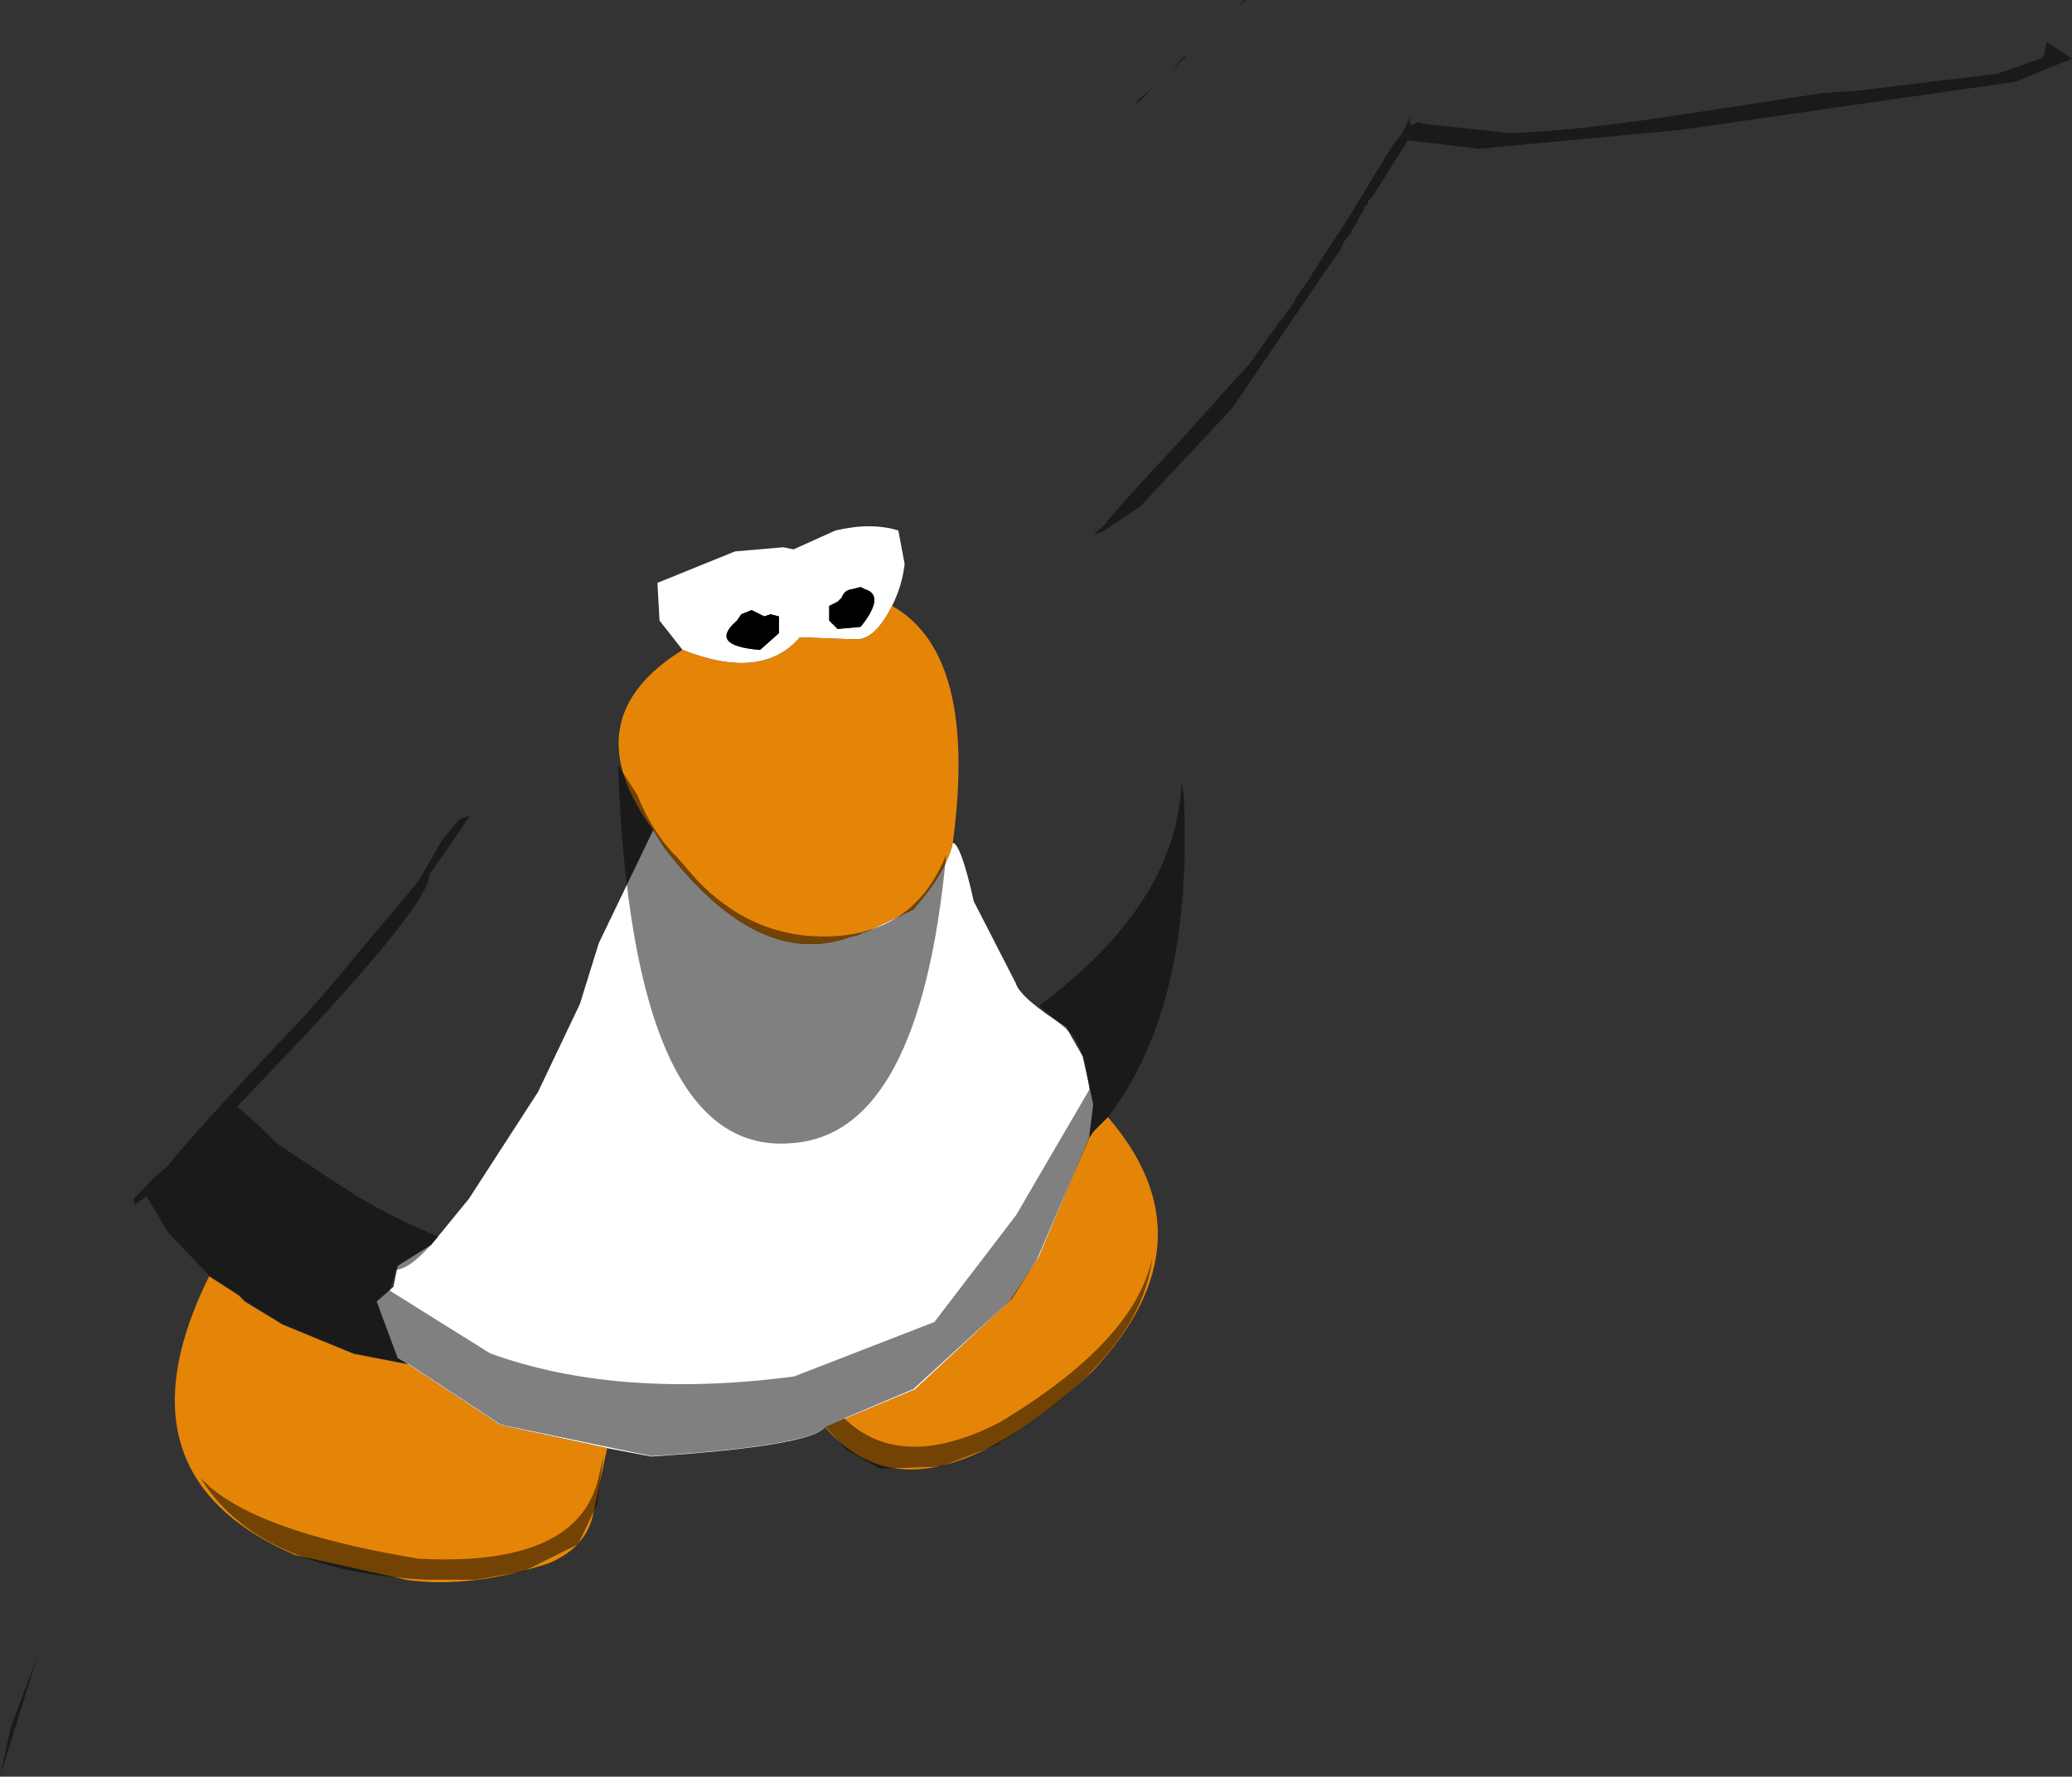 <?xml version="1.0" encoding="UTF-8" standalone="no"?>
<svg xmlns:ffdec="https://www.free-decompiler.com/flash" xmlns:xlink="http://www.w3.org/1999/xlink" ffdec:objectType="shape" height="212.0px" width="247.25px" xmlns="http://www.w3.org/2000/svg">
  <rect width="100%" height="100%" fill="#333333" stroke="none"/>
  <g transform="matrix(1.0, 0.0, 0.0, 1.0, 76.95, 88.55)">
    <path d="M4.5 -11.0 L1.75 -14.5 1.5 -19.0 10.75 -22.75 16.5 -23.25 17.75 -23.0 22.75 -25.25 Q27.0 -26.25 30.25 -25.25 L31.0 -21.25 Q30.7 -18.65 29.5 -16.25 27.5 -12.25 25.25 -12.25 L18.5 -12.5 Q14.0 -7.25 4.5 -11.0 M36.75 12.0 Q37.75 12.25 39.25 19.0 L44.25 28.75 Q44.75 30.5 50.25 34.0 L52.25 37.5 53.5 43.25 53.0 47.25 47.0 61.5 43.5 66.75 32.25 77.25 21.5 81.75 Q19.75 84.0 0.75 85.25 L-4.5 84.25 -17.25 81.5 -28.25 74.25 -29.5 73.5 -32.0 66.75 -30.0 65.0 -29.5 62.5 -25.5 60.0 -21.0 54.5 -12.75 41.75 -7.75 31.25 -5.5 24.0 1.0 10.5 2.25 12.5 Q13.5 27.25 24.5 23.25 L25.5 23.0 26.0 22.75 26.75 22.5 32.0 20.0 Q36.0 15.5 36.75 12.0 M22.0 -14.5 L23.0 -13.5 25.75 -13.75 Q28.75 -17.5 26.25 -18.25 L25.75 -18.5 24.75 -18.25 Q23.8 -18.15 23.5 -17.25 L23.0 -16.75 22.0 -16.25 22.0 -14.5 M14.25 -15.0 L12.75 -15.75 11.5 -15.25 11.0 -14.5 Q7.5 -11.5 13.75 -11.0 L16.0 -13.0 16.0 -15.0 15.0 -15.25 14.25 -15.0" fill="#ffffff" fill-rule="evenodd" stroke="none"/>
    <path d="M29.5 -16.25 Q39.75 -10.5 36.75 12.0 36.0 15.5 32.0 20.0 L26.75 22.5 26.0 22.75 25.5 23.0 24.5 23.25 Q13.5 27.25 2.25 12.5 L1.0 10.5 Q-8.75 -2.75 4.5 -11.0 14.0 -7.25 18.5 -12.5 L25.25 -12.25 Q27.5 -12.25 29.5 -16.25 M53.0 47.25 L53.5 46.5 55.25 44.75 Q68.0 59.5 53.5 75.0 32.5 94.5 21.5 81.75 L32.25 77.25 43.5 66.75 47.0 61.5 53.0 47.25 M-4.5 84.25 L-6.25 92.5 Q-7.25 96.25 -11.5 98.0 -20.75 101.0 -28.25 100.0 L-41.75 97.0 Q-46.7 94.85 -49.95 92.0 -61.1 82.15 -52.0 63.75 L-48.5 66.0 -47.75 66.75 -43.25 69.5 -34.75 73.0 -28.25 74.25 -17.25 81.5 -4.5 84.25" fill="#e58508" fill-rule="evenodd" stroke="none"/>
    <path d="M14.25 -15.0 L15.0 -15.25 16.0 -15.0 16.0 -13.0 13.75 -11.0 Q7.5 -11.5 11.0 -14.5 L11.5 -15.25 12.75 -15.75 14.25 -15.0 M22.0 -14.5 L22.0 -16.25 23.0 -16.75 23.5 -17.25 Q23.8 -18.15 24.75 -18.25 L25.75 -18.5 26.25 -18.25 Q28.75 -17.5 25.75 -13.75 L23.0 -13.5 22.0 -14.5" fill="#000000" fill-rule="evenodd" stroke="none"/>
    <path d="M62.8 -80.05 L64.3 -81.8 64.55 -81.8 62.8 -80.05 M70.8 -87.8 L71.55 -88.55 71.8 -88.55 70.8 -87.8 M58.8 -76.55 L60.8 -78.3 58.55 -76.05 58.8 -76.55 M80.05 -56.55 L84.15 -62.85 87.9 -69.05 Q89.15 -71.25 90.3 -72.5 L91.3 -74.55 91.3 -73.8 91.45 -73.65 91.85 -73.8 Q92.4 -74.1 92.7 -73.8 L102.9 -72.7 Q109.6 -72.7 124.25 -74.95 L140.55 -77.45 144.5 -77.7 161.35 -79.75 166.55 -81.55 166.9 -81.75 167.3 -83.55 170.3 -81.55 163.55 -78.8 123.55 -73.05 99.55 -70.8 91.05 -71.8 86.8 -65.05 86.3 -64.55 86.3 -64.3 85.8 -63.8 85.8 -63.55 85.05 -62.3 85.05 -62.05 84.3 -61.05 84.3 -60.8 83.3 -59.55 83.3 -59.3 83.05 -59.05 83.05 -58.8 82.55 -58.05 82.3 -57.8 70.05 -39.8 59.05 -28.05 54.55 -25.05 53.55 -24.8 54.9 -25.95 Q55.65 -27.15 63.5 -35.55 L71.7 -44.65 71.8 -44.8 72.0 -44.95 72.5 -45.6 74.55 -48.55 74.8 -48.8 75.8 -50.3 76.3 -50.8 76.55 -51.3 77.05 -51.8 77.05 -52.05 77.55 -52.55 77.55 -52.8 79.2 -55.15 80.05 -56.55 M35.95 13.45 Q32.85 46.75 17.6 47.85 -1.5 49.6 -3.2 2.75 L-0.9 6.3 Q0.9 10.85 3.9 13.8 L6.25 16.5 Q12.7 23.2 21.3 23.2 32.05 23.2 35.95 13.45 M47.05 31.45 Q63.55 19.2 64.05 4.7 L64.3 6.2 Q65.55 31.2 55.3 44.7 L53.55 46.45 53.05 47.2 46.8 61.7 43.8 66.45 32.05 77.2 23.8 80.7 Q30.55 87.2 42.3 81.2 58.55 71.45 60.55 61.45 59.3 73.2 41.8 83.95 L35.3 86.45 28.05 86.7 24.05 84.45 21.55 81.7 Q19.8 83.95 0.8 85.2 L-17.2 81.45 -28.2 74.2 -34.7 72.95 -43.2 69.45 -47.7 66.7 -48.45 65.95 -51.95 63.7 -56.95 58.45 -59.45 54.2 -60.95 55.2 -60.95 54.45 -57.65 51.05 -58.35 51.8 -57.95 51.45 -57.0 50.65 Q-53.5 46.25 -42.2 34.35 -38.95 31.0 -33.5 24.3 L-27.05 16.65 -24.2 11.7 -22.15 9.25 Q-21.55 8.95 -20.9 8.8 L-20.95 8.95 -25.7 15.8 Q-25.75 19.1 -40.9 35.35 L-48.65 43.5 Q-46.6 45.15 -43.85 47.95 L-37.05 52.45 -34.95 53.8 -34.85 53.9 Q-29.25 57.2 -24.65 59.0 -27.95 62.95 -29.7 62.95 L-30.45 65.45 -18.45 72.95 Q-3.2 78.45 17.8 75.7 L34.55 69.2 44.3 56.45 53.05 41.45 Q52.55 36.7 50.8 34.7 L47.05 31.45 M-47.0 91.95 Q-40.0 95.3 -26.95 97.45 -12.2 98.2 -7.45 91.95 -6.0 90.05 -5.45 87.45 L-4.95 85.2 -5.7 90.95 -7.95 95.7 -14.45 98.95 -20.2 99.95 -26.2 99.95 Q-42.1 99.1 -49.65 91.95 -51.65 90.05 -53.05 87.75 -51.0 90.05 -47.0 91.95 M-72.45 108.95 L-76.95 123.45 -75.7 117.7 -72.45 108.95" fill="#000000" fill-opacity="0.498" fill-rule="evenodd" stroke="none"/>
  </g>
</svg>
